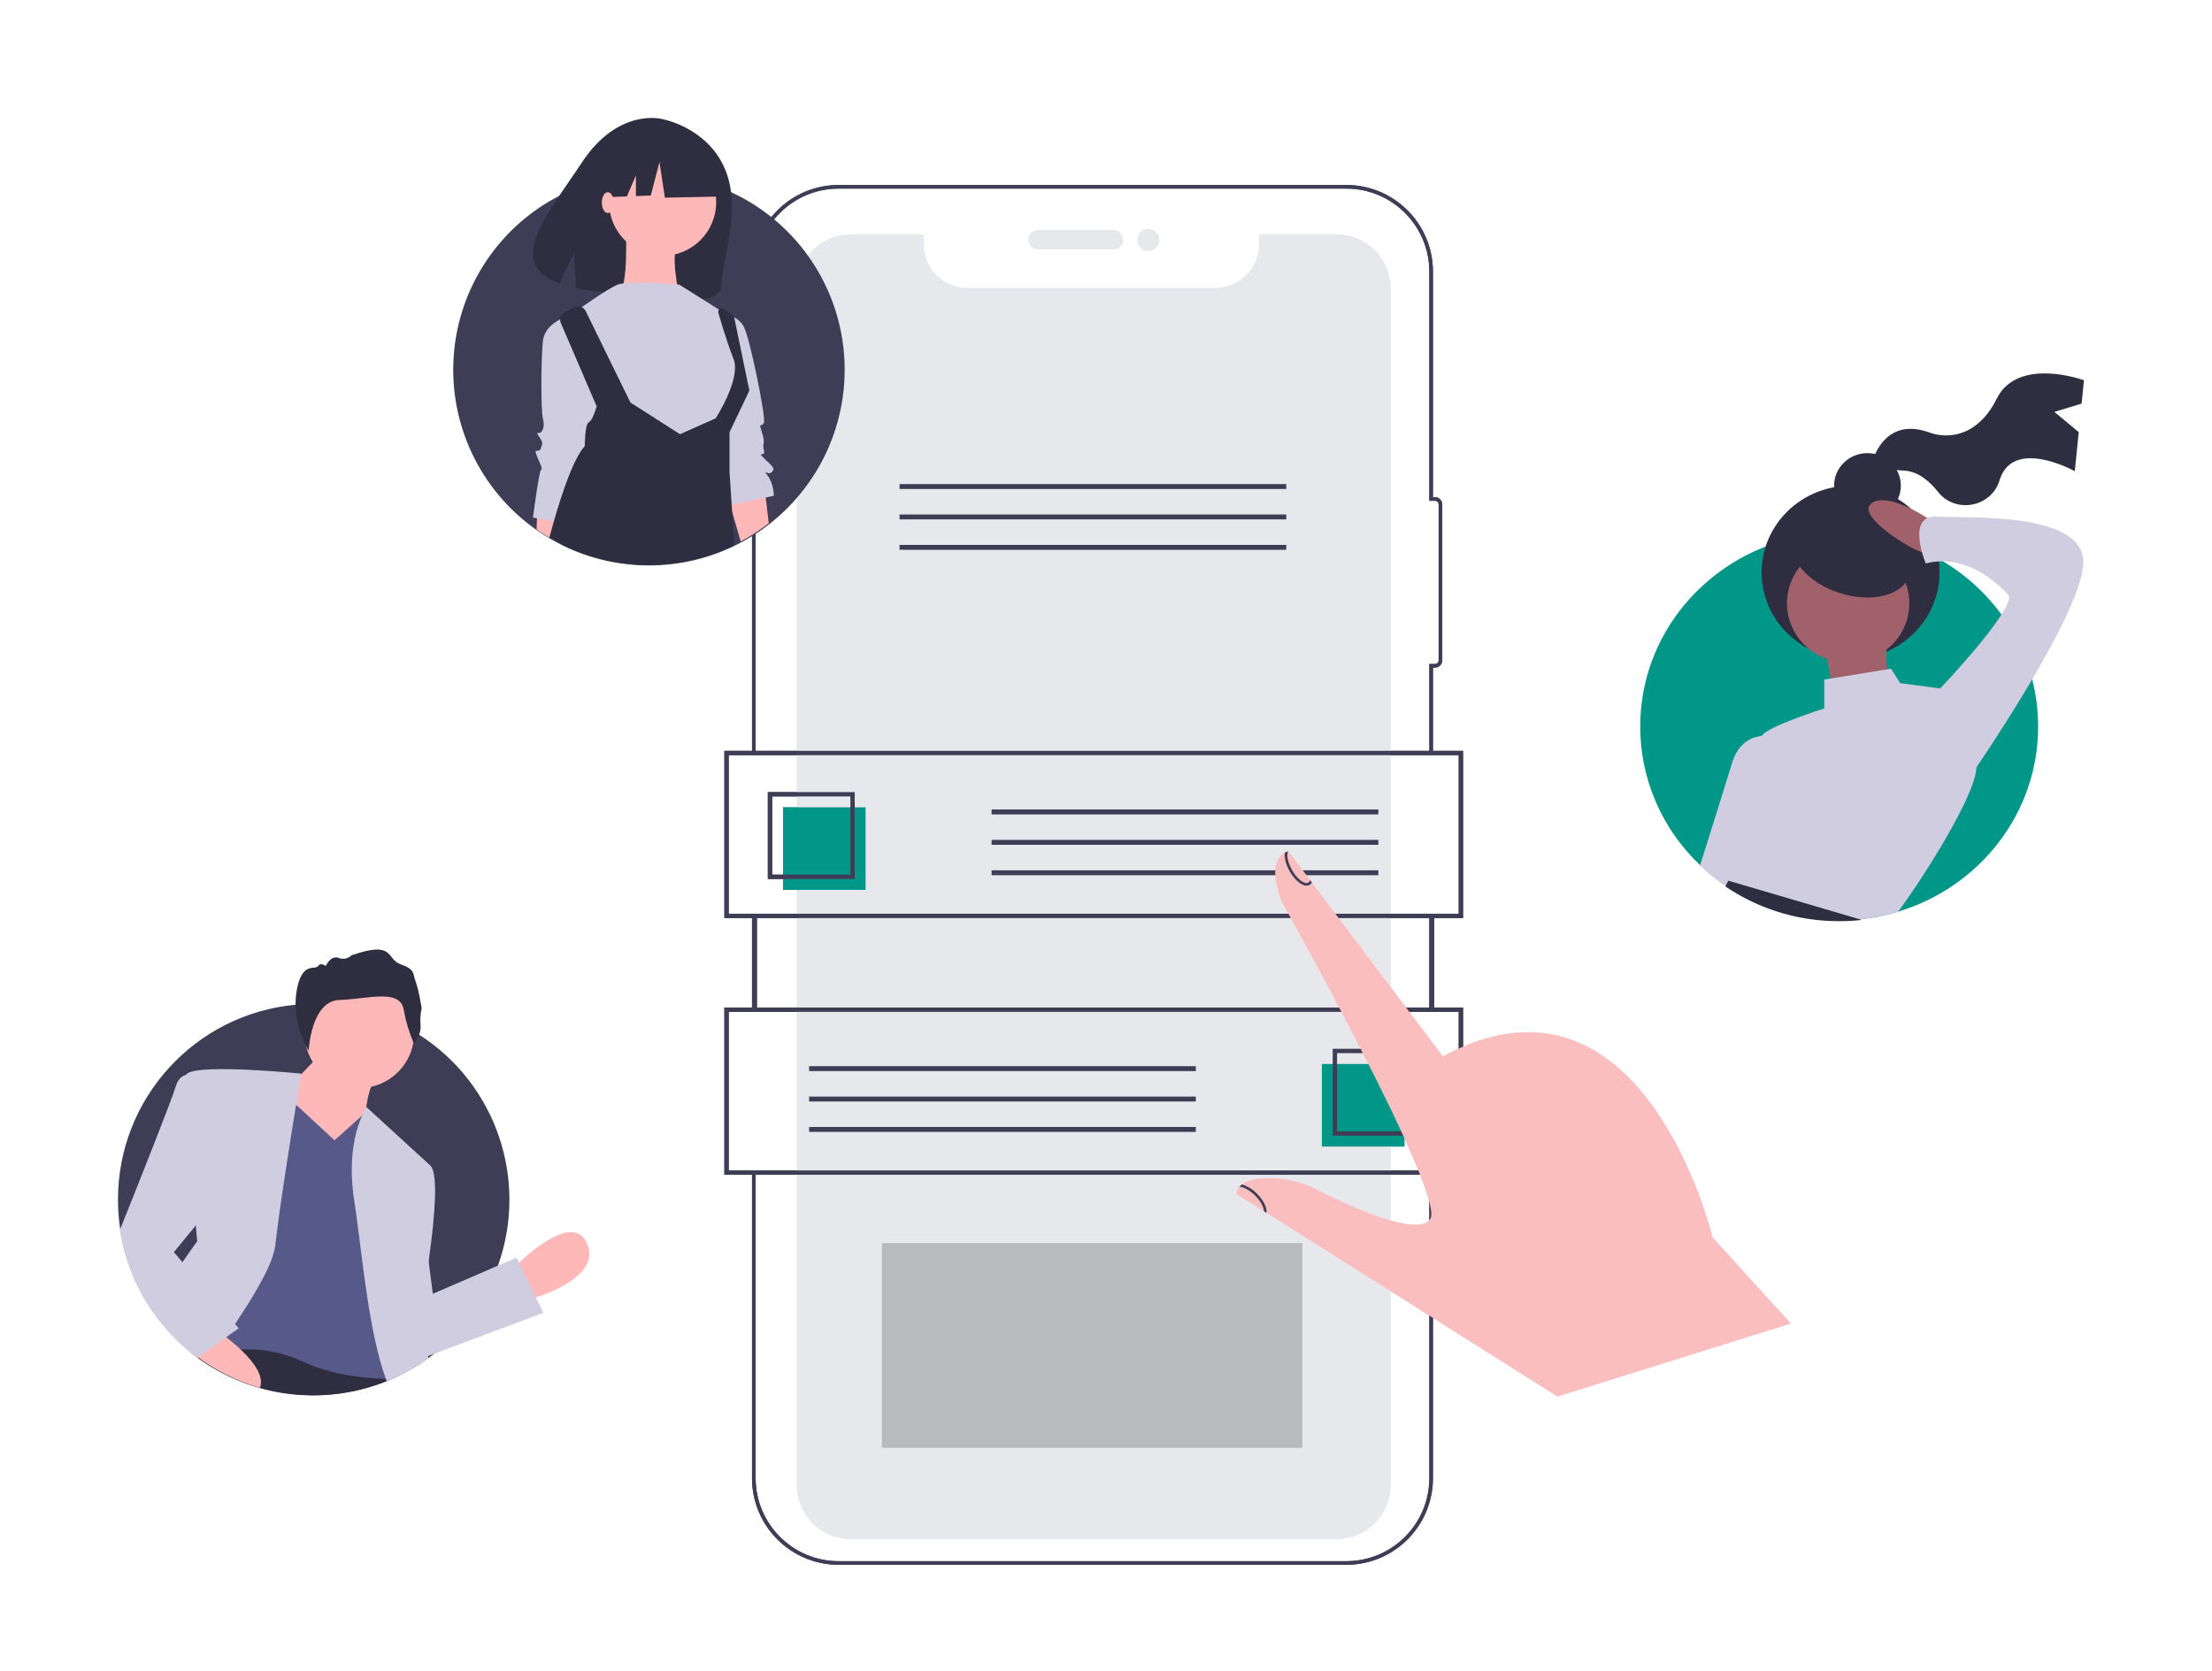 <?xml version="1.0" encoding="UTF-8"?>
<svg width="450px" height="340px" viewBox="0 0 450 340" version="1.1" xmlns="http://www.w3.org/2000/svg" xmlns:xlink="http://www.w3.org/1999/xlink">
    <!-- Generator: Sketch 52.2 (67145) - http://www.bohemiancoding.com/sketch -->
    <title>undraw_work_chat_erdt copy 2</title>
    <desc>Created with Sketch.</desc>
    <g id="切图" stroke="none" stroke-width="1" fill="none" fill-rule="evenodd">
        <g id="分组-5" transform="translate(24, 24)">
            <g id="分组" transform="translate(123.134, 13.641)">
                <rect id="矩形" fill="#3F3D56" x="5.852" y="148.746" width="1" height="19.019"></rect>
                <path d="M126.761,280.771 L23.465,280.771 C13.741,280.759 5.862,272.877 5.852,263.153 L5.852,201.406 L6.59,201.406 L6.59,263.153 C6.599,272.471 14.148,280.022 23.465,280.034 L126.761,280.034 C136.08,280.023 143.631,272.472 143.642,263.153 L143.642,200.522 L144.379,200.522 L144.379,263.153 C144.368,272.879 136.487,280.76 126.761,280.771 Z" id="路径" fill="#3F3D56"></path>
                <rect id="矩形" fill="#3F3D56" x="143.642" y="148.798" width="1" height="18.575"></rect>
                <path d="M144.379,115.566 L143.642,115.566 L143.642,97.469 L144.798,97.469 C145.205,97.469 145.535,97.139 145.536,96.731 L145.536,64.997 C145.535,64.59 145.205,64.26 144.798,64.259 L143.642,64.259 L143.642,17.613 C143.63,8.296 136.078,0.746 126.761,0.737 L23.465,0.737 C14.149,0.748 6.6,8.297 6.59,17.613 L6.59,115.514 L5.852,115.514 L5.852,17.613 C5.863,7.89 13.742,0.011 23.465,0 L126.761,0 C136.485,0.01 144.367,7.889 144.379,17.613 L144.379,63.522 L144.798,63.522 C145.612,63.523 146.272,64.183 146.273,64.997 L146.273,96.731 C146.272,97.546 145.612,98.206 144.798,98.207 L144.379,98.207 L144.379,115.566 Z" id="路径" fill="#3F3D56"></path>
                <rect id="矩形" fill="#E6E8EC" x="62.077" y="9.214" width="19.241" height="3.907" rx="1.954"></rect>
                <circle id="椭圆形" fill="#E6E8EC" cx="86.443" cy="11.167" r="2.216"></circle>
                <path d="M135.751,21.024 L135.751,264.583 C135.748,270.625 130.849,275.522 124.807,275.522 L25.927,275.522 C23.024,275.527 20.238,274.377 18.185,272.324 C16.131,270.272 14.979,267.487 14.983,264.583 L14.983,21.024 C14.983,18.121 16.136,15.338 18.188,13.285 C20.241,11.233 23.024,10.08 25.927,10.08 L40.726,10.08 L40.726,11.979 C40.726,16.956 44.761,20.99 49.737,20.99 L100.025,20.99 C105.002,20.99 109.036,16.956 109.036,11.979 L109.036,10.08 L124.807,10.08 C127.71,10.079 130.494,11.232 132.546,13.285 C134.599,15.337 135.751,18.121 135.751,21.024 Z" id="路径" fill="#E6E8EC"></path>
                <rect id="矩形" fill="#000000" opacity="0.2" x="32.276" y="215.3" width="85.53" height="41.659"></rect>
                <path d="M150.505,149.174 L0.229,149.174 L0.229,115.141 L150.505,115.141 L150.505,149.174 Z M1.113,148.29 L149.621,148.29 L149.621,116.025 L1.113,116.025 L1.113,148.29 Z" id="形状" fill="#3F3D56" fill-rule="nonzero"></path>
                <rect id="矩形" fill="#009688" x="12.162" y="126.633" width="16.796" height="16.796"></rect>
                <path d="M26.748,141.218 L9.068,141.218 L9.068,123.539 L26.748,123.539 L26.748,141.218 Z M9.952,140.334 L25.864,140.334 L25.864,124.423 L9.952,124.423 L9.952,140.334 Z" id="形状" fill="#3F3D56" fill-rule="nonzero"></path>
                <rect id="矩形" fill="#3F3D56" x="54.593" y="127.075" width="78.674" height="1"></rect>
                <rect id="矩形" fill="#3F3D56" x="54.593" y="133.262" width="78.674" height="1"></rect>
                <rect id="矩形" fill="#3F3D56" x="54.593" y="139.45" width="78.674" height="1"></rect>
                <path d="M150.505,201.406 L0.229,201.406 L0.229,167.373 L150.505,167.373 L150.505,201.406 Z M1.113,200.522 L149.621,200.522 L149.621,168.257 L1.113,168.257 L1.113,200.522 Z" id="形状" fill="#3F3D56" fill-rule="nonzero"></path>
                <rect id="矩形" fill="#009688" transform="translate(130.173, 187.263) rotate(-180) translate(-130.173, -187.263) " x="121.776" y="178.865" width="16.796" height="16.796"></rect>
                <path d="M141.665,193.45 L123.986,193.45 L123.986,175.771 L141.665,175.771 L141.665,193.45 Z M124.87,192.566 L140.781,192.566 L140.781,176.655 L124.87,176.655 L124.87,192.566 Z" id="形状" fill="#3F3D56" fill-rule="nonzero"></path>
                <rect id="矩形" fill="#3F3D56" x="17.466" y="179.307" width="78.674" height="1"></rect>
                <rect id="矩形" fill="#3F3D56" x="17.466" y="185.495" width="78.674" height="1"></rect>
                <rect id="矩形" fill="#3F3D56" x="17.466" y="191.682" width="78.674" height="1"></rect>
                <rect id="矩形" fill="#3F3D56" x="35.864" y="60.859" width="78.674" height="1"></rect>
                <rect id="矩形" fill="#3F3D56" x="35.864" y="67.047" width="78.674" height="1"></rect>
                <rect id="矩形" fill="#3F3D56" x="35.864" y="73.235" width="78.674" height="1"></rect>
            </g>
            <g id="分组" transform="translate(227.465, 148.94)">
                <path d="M112.823,96.367 L65.38,111.21 L6.361,73.968 L6.358,73.965 L6.165,73.846 L6.133,73.824 L5.664,73.53 L0.045,69.994 C0.056,69.899 0.069,69.806 0.087,69.716 C0.173,69.279 0.373,68.873 0.665,68.537 C0.767,68.416 0.879,68.305 0.999,68.203 L1.002,68.203 C1.055,68.158 1.11,68.113 1.169,68.07 C1.227,68.025 1.288,67.983 1.352,67.943 C2.438,67.214 4.076,66.904 5.783,66.811 C9.469,66.636 13.137,67.431 16.42,69.117 C23.054,72.473 37.313,79.075 39.537,75.03 C42.453,69.729 9.322,10.623 9.322,10.623 C6.594,3.613 8.59,1.323 9.841,0.602 C9.878,0.581 9.915,0.56 9.95,0.541 C10.082,0.473 10.22,0.414 10.361,0.366 C10.434,0.339 10.51,0.317 10.586,0.3 C10.606,0.294 10.626,0.29 10.647,0.287 L15.041,6.128 L15.108,6.216 L15.344,6.531 L15.415,6.627 L42.055,42.032 C82.873,20.033 96.92,78.874 96.92,78.874 L112.823,96.367 Z" id="路径" fill="#FBBEBE"></path>
                <path d="M15.415,6.627 C15.218,7.034 14.8,7.288 14.347,7.276 C14.2,7.275 14.054,7.256 13.912,7.218 C12.926,6.953 11.784,5.871 10.931,4.395 C10.098,2.953 9.756,1.503 9.95,0.541 C10.082,0.473 10.22,0.414 10.361,0.366 C10.434,0.339 10.51,0.317 10.586,0.3 C10.244,0.97 10.448,2.494 11.392,4.13 C12.163,5.468 13.207,6.481 14.047,6.703 C14.255,6.79 14.492,6.775 14.687,6.662 C14.882,6.549 15.013,6.352 15.041,6.128 L15.108,6.216 L15.344,6.531 L15.415,6.627 Z" id="路径" fill="#3F3D56"></path>
                <path d="M6.165,73.846 L6.133,73.824 L5.664,73.53 C5.667,72.775 5.094,71.537 3.83,70.294 C2.762,69.252 1.521,68.569 0.665,68.537 C0.767,68.416 0.879,68.305 0.999,68.203 L1.002,68.203 C1.055,68.158 1.11,68.113 1.169,68.07 C2.323,68.411 3.368,69.047 4.201,69.915 C5.59,71.28 6.353,72.836 6.165,73.846 Z" id="路径" fill="#3F3D56"></path>
            </g>
            <g id="分组" transform="translate(123.134, 13.641)">
                <rect id="矩形" fill="#3F3D56" x="5.852" y="148.746" width="1" height="19.019"></rect>
                <path d="M126.761,280.771 L23.465,280.771 C13.741,280.759 5.862,272.877 5.852,263.153 L5.852,201.406 L6.59,201.406 L6.59,263.153 C6.599,272.471 14.148,280.022 23.465,280.034 L126.761,280.034 C136.08,280.023 143.631,272.472 143.642,263.153 L143.642,200.522 L144.379,200.522 L144.379,263.153 C144.368,272.879 136.487,280.76 126.761,280.771 Z" id="路径" fill="#3F3D56"></path>
                <rect id="矩形" fill="#3F3D56" x="143.642" y="148.798" width="1" height="18.575"></rect>
                <path d="M144.379,115.566 L143.642,115.566 L143.642,97.469 L144.798,97.469 C145.205,97.469 145.535,97.139 145.536,96.731 L145.536,64.997 C145.535,64.59 145.205,64.26 144.798,64.259 L143.642,64.259 L143.642,17.613 C143.63,8.296 136.078,0.746 126.761,0.737 L23.465,0.737 C14.149,0.748 6.6,8.297 6.59,17.613 L6.59,115.514 L5.852,115.514 L5.852,17.613 C5.863,7.89 13.742,0.011 23.465,0 L126.761,0 C136.485,0.01 144.367,7.889 144.379,17.613 L144.379,63.522 L144.798,63.522 C145.612,63.523 146.272,64.183 146.273,64.997 L146.273,96.731 C146.272,97.546 145.612,98.206 144.798,98.207 L144.379,98.207 L144.379,115.566 Z" id="路径" fill="#3F3D56"></path>
                <rect id="矩形" fill="#E6E8EC" x="62.077" y="9.214" width="19.241" height="3.907" rx="1.954"></rect>
                <circle id="椭圆形" fill="#E6E8EC" cx="86.443" cy="11.167" r="2.216"></circle>
                <path d="M135.751,21.024 L135.751,264.583 C135.748,270.625 130.849,275.522 124.807,275.522 L25.927,275.522 C23.024,275.527 20.238,274.377 18.185,272.324 C16.131,270.272 14.979,267.487 14.983,264.583 L14.983,21.024 C14.983,18.121 16.136,15.338 18.188,13.285 C20.241,11.233 23.024,10.08 25.927,10.08 L40.726,10.08 L40.726,11.979 C40.726,16.956 44.761,20.99 49.737,20.99 L100.025,20.99 C105.002,20.99 109.036,16.956 109.036,11.979 L109.036,10.08 L124.807,10.08 C127.71,10.079 130.494,11.232 132.546,13.285 C134.599,15.337 135.751,18.121 135.751,21.024 Z" id="路径" fill="#E6E8EC"></path>
                <rect id="矩形" fill="#000000" opacity="0.2" x="32.276" y="215.3" width="85.53" height="41.659"></rect>
                <path d="M150.505,149.174 L0.229,149.174 L0.229,115.141 L150.505,115.141 L150.505,149.174 Z M1.113,148.29 L149.621,148.29 L149.621,116.025 L1.113,116.025 L1.113,148.29 Z" id="形状" fill="#3F3D56" fill-rule="nonzero"></path>
                <rect id="矩形" fill="#009688" x="12.162" y="126.633" width="16.796" height="16.796"></rect>
                <path d="M26.748,141.218 L9.068,141.218 L9.068,123.539 L26.748,123.539 L26.748,141.218 Z M9.952,140.334 L25.864,140.334 L25.864,124.423 L9.952,124.423 L9.952,140.334 Z" id="形状" fill="#3F3D56" fill-rule="nonzero"></path>
                <rect id="矩形" fill="#3F3D56" x="54.593" y="127.075" width="78.674" height="1"></rect>
                <rect id="矩形" fill="#3F3D56" x="54.593" y="133.262" width="78.674" height="1"></rect>
                <rect id="矩形" fill="#3F3D56" x="54.593" y="139.45" width="78.674" height="1"></rect>
                <path d="M150.505,201.406 L0.229,201.406 L0.229,167.373 L150.505,167.373 L150.505,201.406 Z M1.113,200.522 L149.621,200.522 L149.621,168.257 L1.113,168.257 L1.113,200.522 Z" id="形状" fill="#3F3D56" fill-rule="nonzero"></path>
                <rect id="矩形" fill="#009688" transform="translate(130.173, 187.263) rotate(-180) translate(-130.173, -187.263) " x="121.776" y="178.865" width="16.796" height="16.796"></rect>
                <path d="M141.665,193.45 L123.986,193.45 L123.986,175.771 L141.665,175.771 L141.665,193.45 Z M124.87,192.566 L140.781,192.566 L140.781,176.655 L124.87,176.655 L124.87,192.566 Z" id="形状" fill="#3F3D56" fill-rule="nonzero"></path>
                <rect id="矩形" fill="#3F3D56" x="17.466" y="179.307" width="78.674" height="1"></rect>
                <rect id="矩形" fill="#3F3D56" x="17.466" y="185.495" width="78.674" height="1"></rect>
                <rect id="矩形" fill="#3F3D56" x="17.466" y="191.682" width="78.674" height="1"></rect>
                <rect id="矩形" fill="#3F3D56" x="35.864" y="60.859" width="78.674" height="1"></rect>
                <rect id="矩形" fill="#3F3D56" x="35.864" y="67.047" width="78.674" height="1"></rect>
                <rect id="矩形" fill="#3F3D56" x="35.864" y="73.235" width="78.674" height="1"></rect>
            </g>
            <g id="分组" transform="translate(227.465, 148.94)">
                <path d="M112.823,96.367 L65.38,111.21 L6.361,73.968 L6.358,73.965 L6.165,73.846 L6.133,73.824 L5.664,73.53 L0.045,69.994 C0.056,69.899 0.069,69.806 0.087,69.716 C0.173,69.279 0.373,68.873 0.665,68.537 C0.767,68.416 0.879,68.305 0.999,68.203 L1.002,68.203 C1.055,68.158 1.11,68.113 1.169,68.07 C1.227,68.025 1.288,67.983 1.352,67.943 C2.438,67.214 4.076,66.904 5.783,66.811 C9.469,66.636 13.137,67.431 16.42,69.117 C23.054,72.473 37.313,79.075 39.537,75.03 C42.453,69.729 9.322,10.623 9.322,10.623 C6.594,3.613 8.59,1.323 9.841,0.602 C9.878,0.581 9.915,0.56 9.95,0.541 C10.082,0.473 10.22,0.414 10.361,0.366 C10.434,0.339 10.51,0.317 10.586,0.3 C10.606,0.294 10.626,0.29 10.647,0.287 L15.041,6.128 L15.108,6.216 L15.344,6.531 L15.415,6.627 L42.055,42.032 C82.873,20.033 96.92,78.874 96.92,78.874 L112.823,96.367 Z" id="路径" fill="#FBBEBE"></path>
                <path d="M15.415,6.627 C15.218,7.034 14.8,7.288 14.347,7.276 C14.2,7.275 14.054,7.256 13.912,7.218 C12.926,6.953 11.784,5.871 10.931,4.395 C10.098,2.953 9.756,1.503 9.95,0.541 C10.082,0.473 10.22,0.414 10.361,0.366 C10.434,0.339 10.51,0.317 10.586,0.3 C10.244,0.97 10.448,2.494 11.392,4.13 C12.163,5.468 13.207,6.481 14.047,6.703 C14.255,6.79 14.492,6.775 14.687,6.662 C14.882,6.549 15.013,6.352 15.041,6.128 L15.108,6.216 L15.344,6.531 L15.415,6.627 Z" id="路径" fill="#3F3D56"></path>
                <path d="M6.165,73.846 L6.133,73.824 L5.664,73.53 C5.667,72.775 5.094,71.537 3.83,70.294 C2.762,69.252 1.521,68.569 0.665,68.537 C0.767,68.416 0.879,68.305 0.999,68.203 L1.002,68.203 C1.055,68.158 1.11,68.113 1.169,68.07 C2.323,68.411 3.368,69.047 4.201,69.915 C5.59,71.28 6.353,72.836 6.165,73.846 Z" id="路径" fill="#3F3D56"></path>
            </g>
            <g id="分组-3" transform="translate(68.203, 0)">
                <path d="M79.632,51.244 C79.628,65.91 71.569,79.387 58.651,86.33 C58.175,86.588 57.692,86.835 57.202,87.071 C46.177,92.411 33.31,92.388 22.304,87.008 C21.368,86.551 20.454,86.057 19.562,85.526 C18.655,84.995 17.774,84.424 16.918,83.819 C5.477,75.775 -0.905,62.318 0.104,48.369 C1.114,34.419 9.367,22.022 21.847,15.709 C24.271,14.477 26.816,13.501 29.442,12.796 C30.599,12.483 31.777,12.222 32.974,12.015 C35.233,11.623 37.523,11.427 39.816,11.429 C40.288,11.429 40.756,11.436 41.224,11.458 C41.567,11.465 41.91,11.48 42.253,11.502 C45.837,11.717 49.375,12.417 52.771,13.585 C53.062,13.685 53.353,13.788 53.641,13.895 C54.644,14.264 55.624,14.674 56.583,15.126 C70.642,21.652 79.636,35.744 79.632,51.244 Z" id="路径" fill="#3F3D56"></path>
                <path d="M55.271,10.369 C51.649,1.821 42.428,0.207 42.428,0.207 C42.428,0.207 33.549,-2.161 26.134,9.119 C19.223,19.633 10.311,29.484 21.613,33.681 L24.599,27.411 L24.957,34.627 C26.601,34.969 28.262,35.221 29.933,35.382 C42.47,36.656 54.288,38.773 54.507,34.243 C54.798,28.22 58.757,18.593 55.271,10.369 Z" id="路径" fill="#2F2E41"></path>
                <path d="M23.2,80.107 L22.905,82.474 L22.345,86.927 C21.408,86.47 20.494,85.976 19.602,85.445 C18.695,84.914 17.814,84.343 16.959,83.738 L17.047,81.441 L17.147,78.894 L21.239,79.716 L23.2,80.107 Z" id="路径" fill="#FFB8B8"></path>
                <path d="M64.188,82.466 C62.398,83.868 60.491,85.114 58.488,86.19 L56.557,79.499 L56.302,78.618 L55.668,76.417 L56.35,76.31 L63.333,75.207 L63.558,77.106 L64.188,82.466 Z" id="路径" fill="#FFB8B8"></path>
                <circle id="椭圆形" fill="#FFB8B8" cx="42.596" cy="17.158" r="10.891"></circle>
                <path d="M35.059,21.382 C35.059,21.382 35.865,35.097 33.445,35.903 C31.025,36.71 45.949,35.903 45.949,35.903 C45.949,35.903 43.932,27.433 45.949,25.013 C47.966,22.593 35.059,21.382 35.059,21.382 Z" id="路径" fill="#FFB8B8"></path>
                <path d="M45.974,33.907 C45.974,33.907 35.487,33.1 33.47,33.907 C31.453,34.714 25.806,38.747 25.806,38.747 L28.63,64.159 L51.621,68.999 L55.251,63.755 L58.882,56.091 L57.268,46.411 L56.865,40.764 L45.974,33.907 Z" id="路径" fill="#D0CDE1"></path>
                <path d="M23.885,40.184 C23.885,40.184 18.641,41.394 18.238,45.428 C17.835,49.461 17.835,59.545 18.238,61.159 C18.641,62.772 18.238,63.579 17.835,63.982 C17.431,64.386 16.625,63.579 17.431,64.789 C18.238,65.999 18.238,65.999 17.835,67.209 C17.431,68.419 16.221,66.806 17.028,68.823 C17.835,70.839 18.238,71.243 17.835,71.646 C17.431,72.049 16.221,81.327 16.221,81.327 L23.078,82.537 L29.935,58.739 L23.885,40.184 Z" id="路径" fill="#D0CDE1"></path>
                <path d="M55.542,40.184 C57.102,40.271 58.492,41.198 59.173,42.604 C60.383,45.025 63.609,60.755 63.206,61.966 C62.803,63.176 61.996,61.562 62.803,63.982 C63.609,66.402 62.803,65.999 63.206,67.612 C63.609,69.226 61.593,67.612 63.206,69.226 C64.82,70.839 65.626,71.243 64.82,72.049 C64.013,72.856 62.803,71.243 64.013,72.856 C65.223,74.47 65.223,76.89 65.223,76.89 L55.542,78.906 L52.719,56.319 L55.542,40.184 Z" id="路径" fill="#D0CDE1"></path>
                <path d="M56.697,79.536 L57.18,86.968 C46.155,92.309 33.287,92.285 22.282,86.905 C21.346,86.448 20.431,85.954 19.539,85.423 C19.849,84.284 20.162,83.149 20.483,82.035 C20.712,81.243 20.943,80.462 21.176,79.694 C22.986,73.77 24.936,68.73 26.765,66.773 C26.765,66.773 26.765,62.338 27.572,61.932 C27.96,61.628 28.256,61.222 28.428,60.76 C28.728,60.094 28.982,59.408 29.187,58.706 L27.853,55.602 L21.88,41.696 C21.527,40.871 21.878,39.913 22.68,39.51 L24.66,38.518 C25.065,38.317 25.534,38.286 25.962,38.431 C26.39,38.576 26.743,38.886 26.942,39.292 L36.044,57.899 L46.127,64.354 L53.198,61.21 L53.386,61.125 C53.386,61.125 58.632,53.058 57.018,49.025 C56.328,47.304 55.569,45.003 54.916,42.928 C54.536,41.704 54.197,40.557 53.932,39.657 C53.846,39.365 53.953,39.05 54.198,38.869 C54.444,38.689 54.777,38.681 55.03,38.85 L56.406,39.768 C56.717,39.977 56.964,40.27 57.117,40.612 C57.181,40.746 57.228,40.887 57.257,41.033 L60.243,55.481 L56.21,63.949 L56.21,72.015 L56.49,76.347 L56.638,78.614 L56.697,79.536 Z" id="路径" fill="#2F2E41"></path>
                <polygon id="路径" fill="#2F2E41" points="53.399 7.421 44.158 2.581 31.396 4.561 28.756 16.222 35.328 15.97 37.165 11.685 37.165 15.899 40.197 15.782 41.958 8.961 43.058 16.222 53.839 16.003"></polygon>
                <ellipse id="椭圆形" fill="#FFB8B8" cx="31.44" cy="17.233" rx="1.21" ry="2.118"></ellipse>
            </g>
            <g id="分组-2" transform="translate(309.677, 51.982)">
                <path d="M80.953,71.866 C80.953,89.537 69.016,104.493 52.567,109.497 C50.138,110.241 47.645,110.754 45.12,111.03 C43.578,111.204 42.028,111.29 40.477,111.29 C39.899,111.29 39.326,111.279 38.756,111.249 L38.749,111.249 C32.962,111.024 27.288,109.576 22.101,107 C18.457,105.191 15.107,102.843 12.162,100.036 C4.409,92.716 0.01,82.528 4.26325641e-14,71.866 C4.26325641e-14,55.158 10.67,40.878 25.736,35.14 C27.539,34.451 29.389,33.892 31.272,33.468 C38.21,31.9 45.433,32.133 52.256,34.143 C52.773,34.289 53.287,34.454 53.793,34.629 C53.796,34.629 53.8,34.633 53.804,34.633 C55.021,35.042 56.217,35.512 57.387,36.042 C57.788,36.217 58.189,36.403 58.582,36.6 C59.369,36.98 60.141,37.387 60.898,37.823 C61.191,37.987 61.479,38.155 61.764,38.33 C66.414,41.129 70.449,44.839 73.626,49.238 C76.516,53.237 78.615,57.752 79.81,62.539 C80.572,65.59 80.956,68.722 80.953,71.866 Z" id="路径" fill="#009688"></path>
                <path d="M84.254,7.832 L89.795,6.149 L90.273,1.396 C90.273,1.396 76.796,-3.562 72.488,5.208 C70.966,8.305 69.049,10.165 67.205,11.275 C64.627,12.766 61.519,13.027 58.729,11.986 C49.389,8.664 47.189,18.112 47.189,18.112 C47.189,18.112 47.996,19.457 53.754,19.788 C56.619,19.952 58.964,22.052 60.596,24.121 C64.092,28.55 71.272,27.27 73.035,21.954 C73.064,21.868 73.092,21.781 73.119,21.694 C75.873,12.906 88.412,19.903 88.412,19.903 L89.212,11.943 L84.254,7.832 Z" id="路径" fill="#2F2E41"></path>
                <ellipse id="椭圆形" fill="#2F2E41" cx="46.234" cy="22.831" rx="6.787" ry="6.61"></ellipse>
                <ellipse id="椭圆形" fill="#2F2E41" cx="42.798" cy="40.484" rx="18.098" ry="17.627"></ellipse>
                <ellipse id="椭圆形" fill="#A0616A" cx="42.304" cy="46.773" rx="12.442" ry="12.118"></ellipse>
                <path d="M37.604,56.031 L39.866,67.782 L51.177,66.313 C51.177,66.313 49.292,57.133 50.423,54.562 L37.604,56.031 Z" id="路径" fill="#A0616A"></path>
                <path d="M59.915,30.44 C59.915,30.44 50.866,23.83 47.096,26.4 C43.325,28.971 57.276,37.417 58.784,36.682 C60.292,35.948 59.915,30.44 59.915,30.44 Z" id="路径" fill="#A0616A"></path>
                <path d="M68.364,80.289 C68.365,80.35 68.362,80.411 68.356,80.472 L68.356,80.476 C68.124,85.725 58.203,101.79 52.48,109.507 C50.052,110.25 47.558,110.764 45.033,111.04 C43.492,111.213 41.941,111.299 40.39,111.299 C39.813,111.299 39.239,111.288 38.669,111.259 L38.662,111.259 C33.393,109.602 27.134,107.426 22.569,105.71 C20.418,104.896 18.641,104.188 17.524,103.684 C17.108,103.514 16.709,103.305 16.332,103.06 C14.447,101.589 18.596,100.487 20.481,100.122 C22.366,99.753 19.728,95.716 19.728,95.716 C12.941,88.736 21.235,82.863 21.235,82.863 C21.235,82.863 24.626,75.884 24.626,74.047 C24.636,73.911 24.687,73.781 24.773,73.675 C26.193,71.718 37.448,68.174 37.448,68.174 L37.448,62.297 L38.613,62.107 L50.082,60.245 L51.019,60.092 L52.904,63.031 L61.201,64.133 C61.201,64.133 68.364,73.682 68.364,80.289 Z" id="路径" fill="#D0CDE1"></path>
                <path d="M32.637,80.368 C32.637,80.368 27.667,93.787 23.128,104.661 C22.971,105.041 22.813,105.417 22.66,105.789 C22.472,106.227 22.289,106.662 22.105,107.089 C18.461,105.279 15.111,102.931 12.166,100.124 C14.205,93.666 17.439,83.405 18.687,79.269 C20.063,74.71 23.244,73.874 24.864,73.754 C25.192,73.723 25.522,73.726 25.849,73.761 L32.637,80.368 Z" id="路径" fill="#D0CDE1"></path>
                <path d="M59.979,65.122 L61.11,64.021 C61.11,64.021 75.437,48.965 75.06,45.292 C75.06,45.292 67.52,36.112 58.094,38.682 C58.094,38.682 53.947,28.767 60.356,29.134 C66.766,29.502 90.519,28.033 90.142,38.682 C89.765,49.332 67.143,82.015 67.143,82.015 L59.979,65.122 Z" id="路径" fill="#D0CDE1"></path>
                <path d="M45.11,111.205 C43.568,111.379 42.018,111.465 40.466,111.465 C39.889,111.465 39.316,111.454 38.746,111.424 L38.739,111.424 C32.951,111.199 27.278,109.751 22.091,107.175 C20.441,106.357 18.85,105.426 17.327,104.39 L17.601,103.85 L17.601,103.846 L17.919,103.226 L23.114,104.748 L45.11,111.205 Z" id="路径" fill="#2F2E41"></path>
                <ellipse id="椭圆形" fill="#2F2E41" transform="translate(42.932, 37.322) rotate(-72.249) translate(-42.932, -37.322) " cx="42.932" cy="37.322" rx="7.732" ry="12.41"></ellipse>
            </g>
            <g id="分组-4" transform="translate(0, 169.217)">
                <path d="M2.4932422e-06,50.876 C-0.001,52.922 0.155,54.965 0.465,56.988 C1.955,66.544 6.868,75.232 14.289,81.434 C14.492,81.604 14.699,81.773 14.909,81.939 C15.344,82.289 15.786,82.63 16.236,82.96 C16.885,83.44 17.548,83.898 18.227,84.335 C29.046,91.306 42.565,92.627 54.529,87.882 C54.809,87.771 55.089,87.657 55.366,87.539 C55.808,87.351 56.243,87.156 56.678,86.949 C57.781,86.437 58.856,85.873 59.904,85.257 C60.984,84.627 62.029,83.948 63.038,83.222 C63.499,82.89 63.945,82.555 64.391,82.205 L64.398,82.201 C70.297,77.568 74.771,71.368 77.309,64.31 L77.309,64.306 C83.554,46.82 76.901,27.337 61.265,17.324 C60.914,17.102 60.56,16.881 60.203,16.675 C59.834,16.446 59.458,16.232 59.078,16.026 C53.968,13.19 48.292,11.524 42.459,11.148 C41.585,11.089 40.704,11.06 39.816,11.06 C39.771,11.06 39.727,11.06 39.683,11.064 C38.488,11.064 37.309,11.119 36.144,11.229 C15.664,13.126 -0,30.308 2.49324221e-06,50.876 Z" id="路径" fill="#3F3D56"></path>
                <path d="M80.737,64.552 C80.737,64.552 92.366,52.535 95.467,59.9 C98.568,67.265 83.838,71.141 83.838,71.141 L80.737,64.552 Z" id="路径" fill="#FFB8B8"></path>
                <path d="M14.747,81.969 C15.182,82.32 15.624,82.66 16.074,82.991 C16.723,83.47 17.386,83.928 18.065,84.366 C28.884,91.337 42.403,92.657 54.367,87.912 C54.647,87.802 54.927,87.687 55.204,87.569 C55.646,87.381 56.081,87.186 56.516,86.979 L55.495,85.512 C54.754,84.819 53.925,84.228 53.029,83.754 C46.042,79.96 32.885,80.078 23.982,80.701 C22.713,80.79 21.534,80.889 20.472,80.989 C19.808,81.048 19.189,81.11 18.625,81.169 C18.396,81.195 18.179,81.217 17.972,81.239 C15.985,81.461 14.794,81.634 14.794,81.634 L14.747,81.969 Z" id="路径" fill="#2F2E41"></path>
                <circle id="椭圆形" fill="#FFB8B8" cx="49.111" cy="17.038" r="11.139"></circle>
                <path d="M41.802,20.645 L33.662,29.173 L31.336,42.352 L51.88,45.84 L50.33,33.824 C50.33,33.824 50.717,28.01 52.268,26.847 C53.818,25.684 41.802,20.645 41.802,20.645 Z" id="路径" fill="#FFB8B8"></path>
                <path d="M17.696,82.618 C18.375,82.399 19.066,82.216 19.764,82.068 C21.522,81.686 23.309,81.458 25.106,81.386 C29.359,81.162 33.602,81.984 37.464,83.779 C43.112,86.488 49.814,87.226 54.422,87.366 C54.758,87.377 55.082,87.384 55.392,87.388 C55.834,87.2 56.269,87.005 56.704,86.798 C57.806,86.286 58.882,85.722 59.93,85.106 L59.915,83.742 L59.672,56.756 L59.672,56.752 L59.558,43.853 L52.195,35.325 L50.304,33.194 L49.405,34.002 L44.055,38.817 L36.258,31.594 L33.589,29.124 L20.785,72.225 L19.134,77.784 L18.16,81.058 L18.009,81.559 L18.009,81.563 L17.696,82.618 Z" id="路径" fill="#575A89"></path>
                <path d="M47.559,45.154 C47.577,47.09 47.74,49.022 48.046,50.935 C49.373,59.41 50.512,73.5 53.332,83.676 C53.701,85.018 54.103,86.286 54.538,87.469 L54.67,87.834 C54.951,87.724 55.231,87.609 55.507,87.491 C55.95,87.303 56.385,87.108 56.82,86.901 C57.922,86.389 58.997,85.825 60.046,85.209 C61.126,84.579 62.17,83.9 63.179,83.174 L63.061,82.71 L63.061,82.706 L61.225,75.355 C61.225,75.355 62.405,69.202 63.349,62.319 L63.349,62.315 C64.433,54.437 65.207,45.611 63.552,43.956 L50.563,32.074 L50.56,32.077 C50.155,32.722 49.807,33.4 49.52,34.105 C48.635,36.203 47.515,39.904 47.559,45.154 Z" id="路径" fill="#D0CDE1"></path>
                <path d="M7.005,73.301 C9.057,76.285 11.506,78.975 14.286,81.297 C14.488,81.467 14.695,81.636 14.905,81.802 C15.34,82.153 15.782,82.493 16.232,82.824 C16.881,83.303 17.545,83.761 18.223,84.199 C18.724,83.502 19.229,82.794 19.735,82.083 C20.033,81.666 20.332,81.246 20.63,80.822 C21.102,80.151 21.574,79.476 22.039,78.798 C22.098,78.717 22.153,78.635 22.208,78.554 C22.798,77.703 23.381,76.847 23.948,75.996 C28.136,69.74 31.609,63.734 32.007,60.147 C32.487,55.852 33.456,49.209 34.441,42.864 C35.075,38.742 35.716,34.746 36.229,31.609 C36.848,27.797 37.276,25.246 37.276,25.246 C37.276,25.246 16.962,23.214 14.116,25.209 L14.112,25.209 C13.947,25.304 13.83,25.465 13.792,25.651 C13.482,27.812 15.141,47.889 15.827,56 L15.827,56.003 C16.004,58.082 16.118,59.373 16.118,59.373 C16.118,59.373 14.957,60.925 13.253,63.413 C11.517,65.953 9.213,69.467 7.005,73.301 Z" id="路径" fill="#D0CDE1"></path>
                <path d="M62.11,54.931 L64.048,70.048 L81.103,62.683 L86.53,73.924 L58.621,84.39 C58.621,84.39 53.582,57.644 62.11,54.931 Z" id="路径" fill="#D0CDE1"></path>
                <path d="M60.196,19.123 C60.196,19.123 61.71,17.489 61.557,15.442 C61.456,14.278 61.53,13.106 61.778,11.964 C61.778,11.964 61.304,8.614 60.604,6.673 C59.905,4.732 60.494,4.056 57.487,2.996 C54.48,1.936 56.395,-1.896 47.529,1.159 C46.839,1.855 45.799,2.068 44.891,1.698 C43.254,1.099 42.268,3.348 42.268,3.348 C42.268,3.348 41.247,2.51 40.674,3.381 C40.101,4.252 37.331,2.267 36.315,8.602 C35.299,14.938 38.786,20.587 38.786,20.587 C38.786,20.587 39.276,10.449 45.034,10.265 C50.791,10.082 57.303,7.901 58.11,12.17 C58.532,14.561 59.232,16.895 60.196,19.123 Z" id="路径" fill="#2F2E41"></path>
                <path d="M14.378,81.482 C14.581,81.652 14.787,81.821 14.997,81.987 C15.432,82.337 15.875,82.678 16.324,83.008 C16.973,83.488 17.637,83.946 18.315,84.383 C21.582,86.497 25.142,88.117 28.881,89.191 C29.795,86.846 27.606,83.93 25.169,81.585 C24.859,81.287 24.542,80.995 24.232,80.719 C23.495,80.066 22.769,79.476 22.131,78.982 C22.101,78.96 22.076,78.942 22.05,78.92 C20.844,77.991 19.971,77.419 19.971,77.419 L19.196,77.983 L14.378,81.482 Z" id="路径" fill="#FFB8B8"></path>
                <path d="M0.369,57.108 C1.859,66.664 6.772,75.352 14.194,81.554 C14.396,81.724 14.603,81.893 14.813,82.059 C15.248,82.409 15.69,82.75 16.14,83.08 L17.888,81.834 L17.888,81.831 L18.691,81.259 L21.865,78.992 L22.116,78.811 L24.553,77.071 L23.856,76.253 L20.664,72.496 L13.161,63.67 L11.373,61.569 L15.735,56.26 L15.735,56.256 L20.288,50.715 L16.413,25.908 C15.679,25.524 14.847,25.37 14.024,25.466 L14.02,25.466 C13.143,25.617 12.247,26.221 11.76,27.843 C10.879,30.782 3.764,48.636 0.369,57.108 Z" id="路径" fill="#D0CDE1"></path>
            </g>
        </g>
    </g>
</svg>
